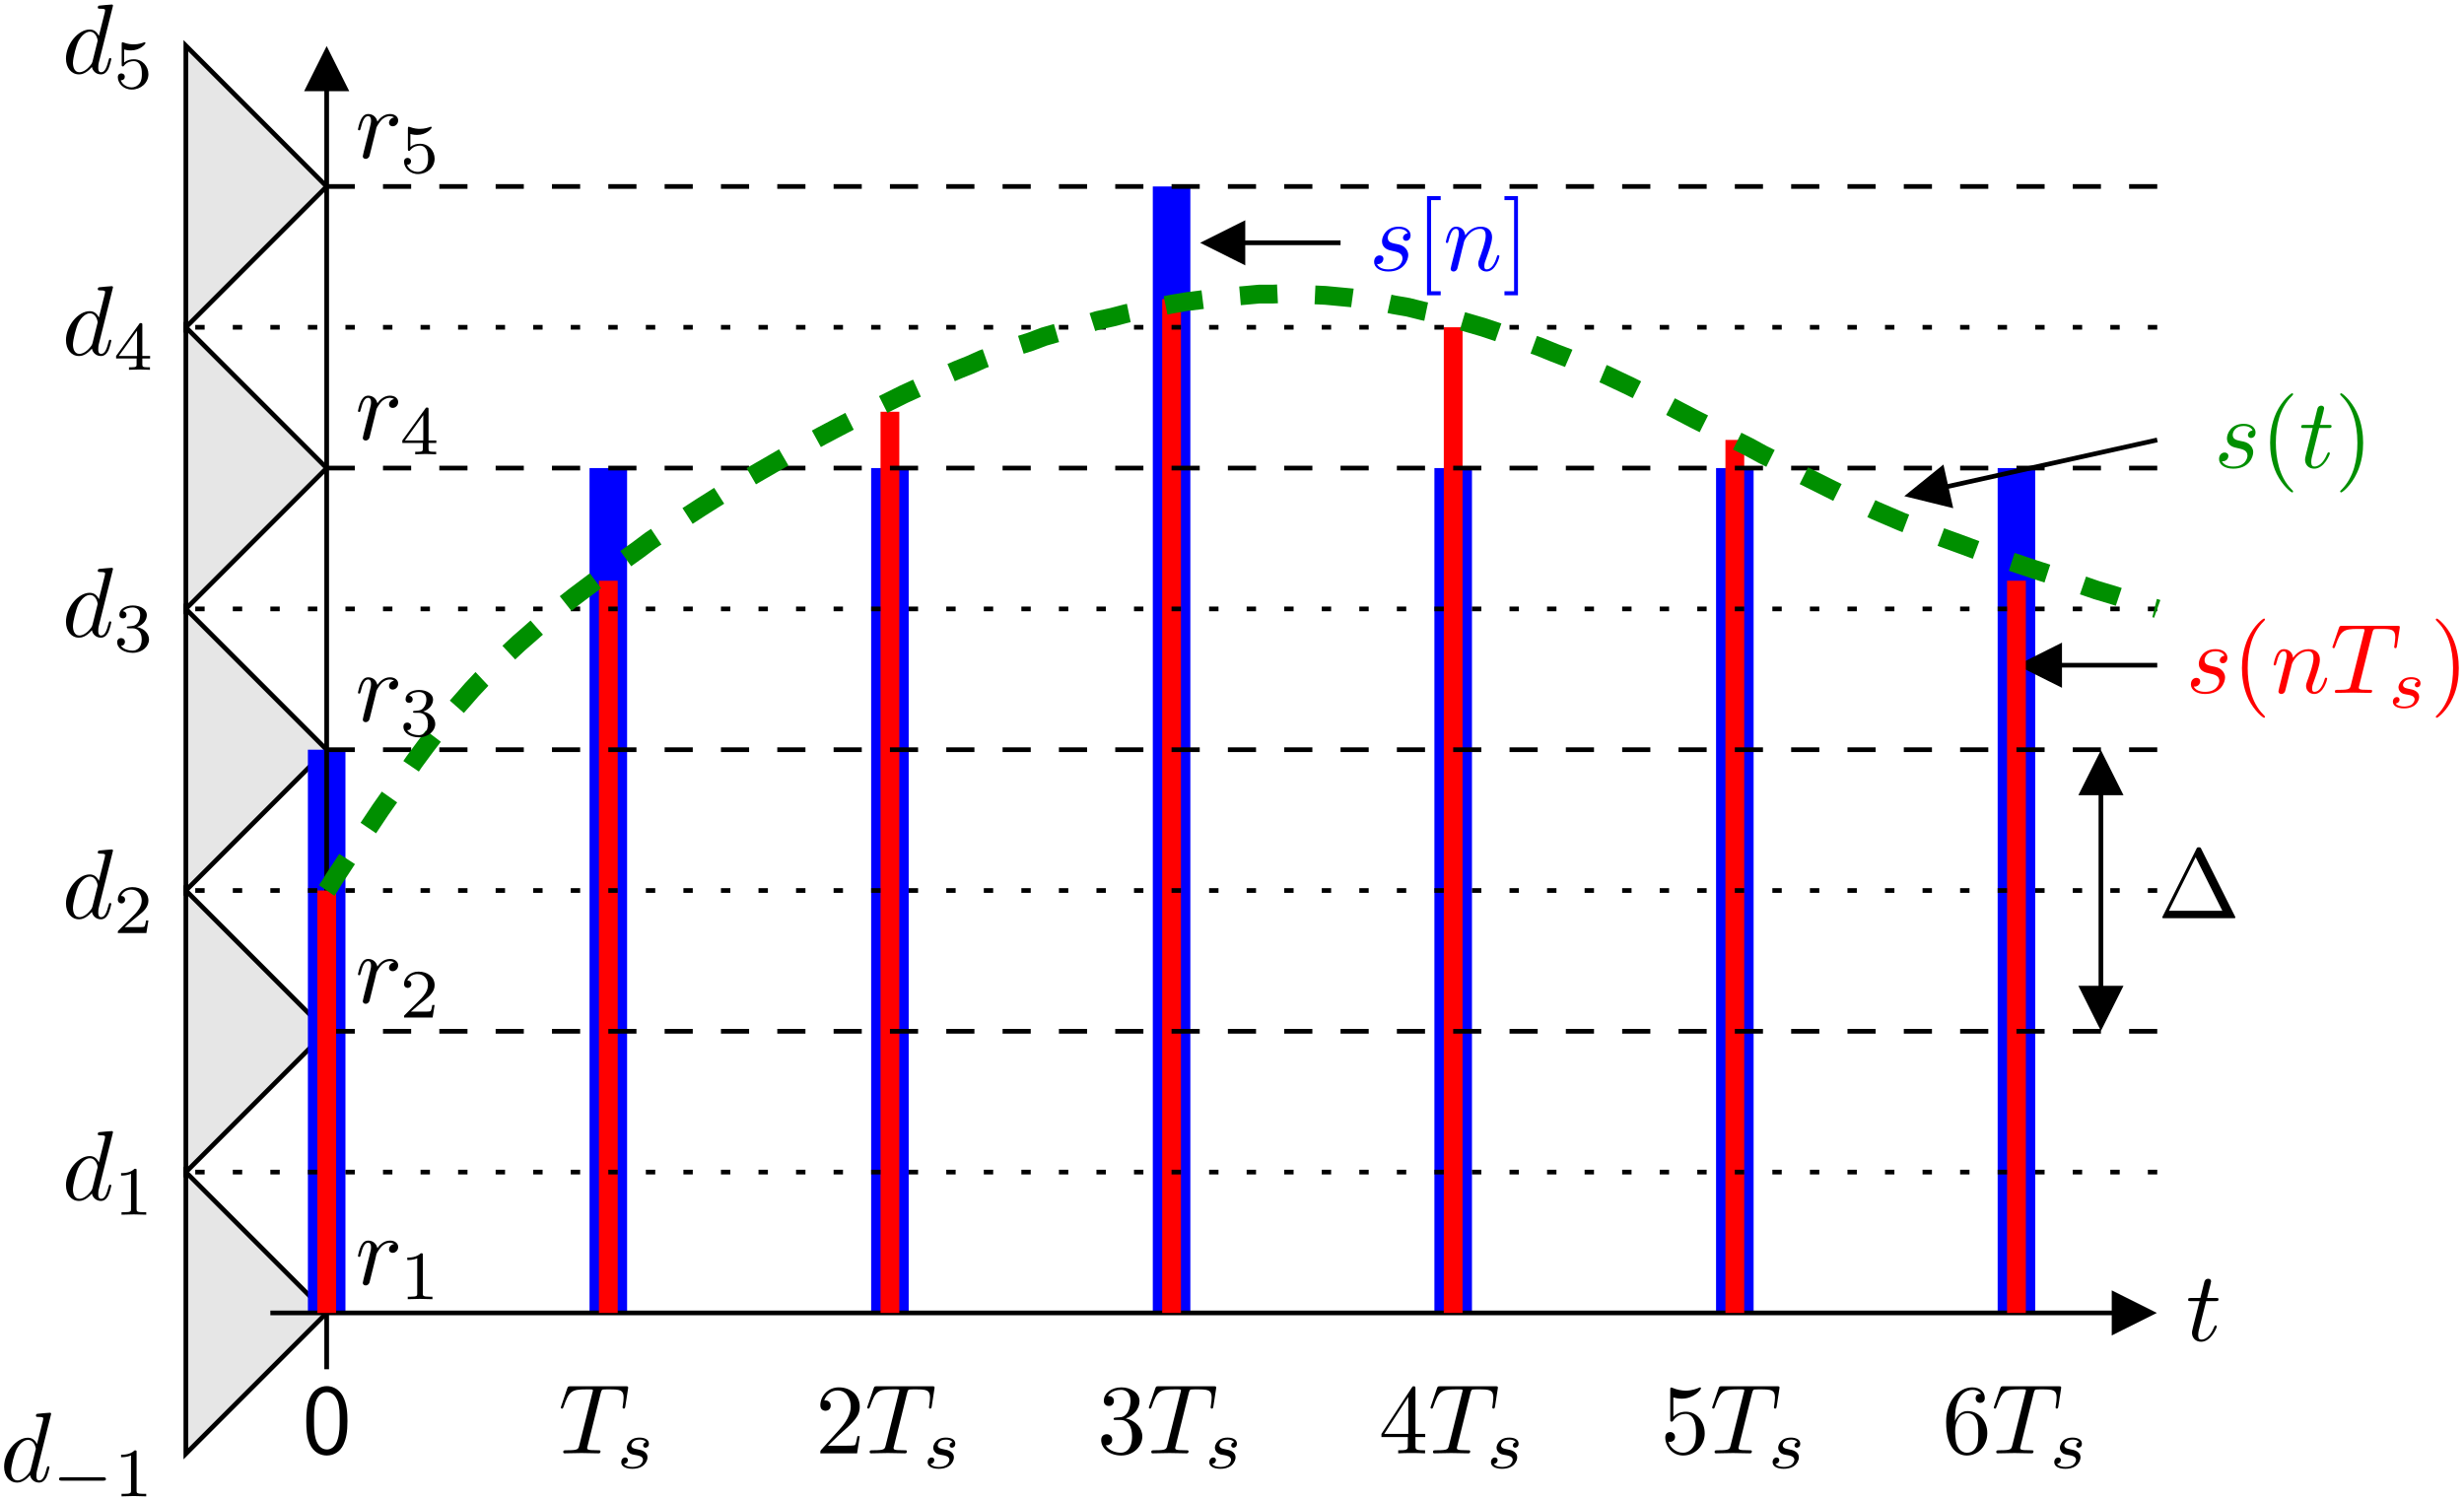 <?xml version="1.0" encoding="UTF-8"?>
<svg xmlns="http://www.w3.org/2000/svg" xmlns:xlink="http://www.w3.org/1999/xlink" width="248pt" height="151pt" viewBox="0 0 248 151" version="1.1">
<defs>
<g>
<symbol overflow="visible" id="glyph0-0">
<path style="stroke:none;" d=""/>
</symbol>
<symbol overflow="visible" id="glyph0-1">
<path style="stroke:none;" d="M 3.891 -3.734 C 3.625 -3.719 3.422 -3.5 3.422 -3.281 C 3.422 -3.141 3.516 -2.984 3.734 -2.984 C 3.953 -2.984 4.188 -3.156 4.188 -3.547 C 4.188 -4 3.766 -4.406 3 -4.406 C 1.688 -4.406 1.312 -3.391 1.312 -2.953 C 1.312 -2.172 2.047 -2.031 2.344 -1.969 C 2.859 -1.859 3.375 -1.75 3.375 -1.203 C 3.375 -0.953 3.156 -0.109 1.953 -0.109 C 1.812 -0.109 1.047 -0.109 0.812 -0.641 C 1.203 -0.594 1.453 -0.891 1.453 -1.172 C 1.453 -1.391 1.281 -1.516 1.078 -1.516 C 0.812 -1.516 0.516 -1.312 0.516 -0.859 C 0.516 -0.297 1.094 0.109 1.938 0.109 C 3.562 0.109 3.953 -1.094 3.953 -1.547 C 3.953 -1.906 3.766 -2.156 3.641 -2.266 C 3.375 -2.547 3.078 -2.609 2.641 -2.688 C 2.281 -2.766 1.891 -2.844 1.891 -3.297 C 1.891 -3.578 2.125 -4.188 3 -4.188 C 3.25 -4.188 3.75 -4.109 3.891 -3.734 Z M 3.891 -3.734 "/>
</symbol>
<symbol overflow="visible" id="glyph0-2">
<path style="stroke:none;" d="M 0.875 -0.594 C 0.844 -0.438 0.781 -0.203 0.781 -0.156 C 0.781 0.016 0.922 0.109 1.078 0.109 C 1.203 0.109 1.375 0.031 1.453 -0.172 C 1.453 -0.188 1.578 -0.656 1.641 -0.906 L 1.859 -1.797 C 1.906 -2.031 1.969 -2.25 2.031 -2.469 C 2.062 -2.641 2.141 -2.938 2.156 -2.969 C 2.297 -3.281 2.828 -4.188 3.781 -4.188 C 4.234 -4.188 4.312 -3.812 4.312 -3.484 C 4.312 -2.875 3.828 -1.594 3.672 -1.172 C 3.578 -0.938 3.562 -0.812 3.562 -0.703 C 3.562 -0.234 3.922 0.109 4.391 0.109 C 5.328 0.109 5.688 -1.344 5.688 -1.422 C 5.688 -1.531 5.609 -1.531 5.578 -1.531 C 5.469 -1.531 5.469 -1.5 5.422 -1.344 C 5.219 -0.672 4.891 -0.109 4.406 -0.109 C 4.234 -0.109 4.172 -0.203 4.172 -0.438 C 4.172 -0.688 4.25 -0.922 4.344 -1.141 C 4.531 -1.672 4.953 -2.766 4.953 -3.344 C 4.953 -4 4.531 -4.406 3.812 -4.406 C 2.906 -4.406 2.422 -3.766 2.25 -3.531 C 2.203 -4.094 1.797 -4.406 1.328 -4.406 C 0.875 -4.406 0.688 -4.016 0.594 -3.844 C 0.422 -3.5 0.297 -2.906 0.297 -2.875 C 0.297 -2.766 0.391 -2.766 0.406 -2.766 C 0.516 -2.766 0.516 -2.781 0.578 -3 C 0.75 -3.703 0.953 -4.188 1.312 -4.188 C 1.5 -4.188 1.609 -4.062 1.609 -3.734 C 1.609 -3.516 1.578 -3.406 1.453 -2.891 Z M 0.875 -0.594 "/>
</symbol>
<symbol overflow="visible" id="glyph0-3">
<path style="stroke:none;" d="M 4.25 -6.047 C 4.328 -6.328 4.359 -6.391 4.484 -6.422 C 4.578 -6.438 4.906 -6.438 5.109 -6.438 C 6.125 -6.438 6.562 -6.406 6.562 -5.625 C 6.562 -5.469 6.531 -5.078 6.484 -4.828 C 6.484 -4.781 6.453 -4.672 6.453 -4.641 C 6.453 -4.578 6.484 -4.5 6.578 -4.5 C 6.688 -4.5 6.703 -4.578 6.734 -4.734 L 7 -6.469 C 7.016 -6.516 7.016 -6.609 7.016 -6.641 C 7.016 -6.75 6.922 -6.75 6.75 -6.75 L 1.219 -6.75 C 0.984 -6.75 0.969 -6.734 0.891 -6.547 L 0.297 -4.797 C 0.297 -4.781 0.234 -4.641 0.234 -4.609 C 0.234 -4.562 0.297 -4.5 0.359 -4.5 C 0.453 -4.5 0.469 -4.562 0.531 -4.719 C 1.062 -6.266 1.328 -6.438 2.797 -6.438 L 3.188 -6.438 C 3.469 -6.438 3.469 -6.406 3.469 -6.312 C 3.469 -6.266 3.438 -6.141 3.422 -6.109 L 2.094 -0.781 C 2 -0.422 1.969 -0.312 0.906 -0.312 C 0.547 -0.312 0.484 -0.312 0.484 -0.125 C 0.484 0 0.594 0 0.656 0 C 0.922 0 1.203 -0.016 1.469 -0.016 C 1.75 -0.016 2.047 -0.031 2.328 -0.031 C 2.609 -0.031 2.875 -0.016 3.156 -0.016 C 3.438 -0.016 3.734 0 4.016 0 C 4.109 0 4.234 0 4.234 -0.203 C 4.234 -0.312 4.156 -0.312 3.891 -0.312 C 3.656 -0.312 3.516 -0.312 3.266 -0.328 C 2.969 -0.359 2.891 -0.391 2.891 -0.547 C 2.891 -0.562 2.891 -0.609 2.938 -0.75 Z M 4.25 -6.047 "/>
</symbol>
<symbol overflow="visible" id="glyph0-4">
<path style="stroke:none;" d="M 2.047 -3.984 L 2.984 -3.984 C 3.188 -3.984 3.297 -3.984 3.297 -4.188 C 3.297 -4.297 3.188 -4.297 3.016 -4.297 L 2.141 -4.297 C 2.5 -5.719 2.547 -5.906 2.547 -5.969 C 2.547 -6.141 2.422 -6.234 2.25 -6.234 C 2.219 -6.234 1.938 -6.234 1.859 -5.875 L 1.469 -4.297 L 0.531 -4.297 C 0.328 -4.297 0.234 -4.297 0.234 -4.109 C 0.234 -3.984 0.312 -3.984 0.516 -3.984 L 1.391 -3.984 C 0.672 -1.156 0.625 -0.984 0.625 -0.812 C 0.625 -0.266 1 0.109 1.547 0.109 C 2.562 0.109 3.125 -1.344 3.125 -1.422 C 3.125 -1.531 3.047 -1.531 3.016 -1.531 C 2.922 -1.531 2.906 -1.5 2.859 -1.391 C 2.438 -0.344 1.906 -0.109 1.562 -0.109 C 1.359 -0.109 1.25 -0.234 1.25 -0.562 C 1.25 -0.812 1.281 -0.875 1.312 -1.047 Z M 2.047 -3.984 "/>
</symbol>
<symbol overflow="visible" id="glyph0-5">
<path style="stroke:none;" d="M 5.141 -6.812 C 5.141 -6.812 5.141 -6.922 5.016 -6.922 C 4.859 -6.922 3.922 -6.828 3.75 -6.812 C 3.672 -6.797 3.609 -6.75 3.609 -6.625 C 3.609 -6.5 3.703 -6.5 3.844 -6.5 C 4.328 -6.5 4.344 -6.438 4.344 -6.328 L 4.312 -6.125 L 3.719 -3.766 C 3.531 -4.141 3.25 -4.406 2.797 -4.406 C 1.641 -4.406 0.406 -2.938 0.406 -1.484 C 0.406 -0.547 0.953 0.109 1.719 0.109 C 1.922 0.109 2.422 0.062 3.016 -0.641 C 3.094 -0.219 3.453 0.109 3.922 0.109 C 4.281 0.109 4.5 -0.125 4.672 -0.438 C 4.828 -0.797 4.969 -1.406 4.969 -1.422 C 4.969 -1.531 4.875 -1.531 4.844 -1.531 C 4.75 -1.531 4.734 -1.484 4.703 -1.344 C 4.531 -0.703 4.359 -0.109 3.953 -0.109 C 3.672 -0.109 3.656 -0.375 3.656 -0.562 C 3.656 -0.812 3.672 -0.875 3.703 -1.047 Z M 3.078 -1.188 C 3.016 -1 3.016 -0.984 2.875 -0.812 C 2.438 -0.266 2.031 -0.109 1.75 -0.109 C 1.25 -0.109 1.109 -0.656 1.109 -1.047 C 1.109 -1.547 1.422 -2.766 1.656 -3.234 C 1.969 -3.812 2.406 -4.188 2.812 -4.188 C 3.453 -4.188 3.594 -3.375 3.594 -3.312 C 3.594 -3.25 3.578 -3.188 3.562 -3.141 Z M 3.078 -1.188 "/>
</symbol>
<symbol overflow="visible" id="glyph0-6">
<path style="stroke:none;" d="M 0.875 -0.594 C 0.844 -0.438 0.781 -0.203 0.781 -0.156 C 0.781 0.016 0.922 0.109 1.078 0.109 C 1.203 0.109 1.375 0.031 1.453 -0.172 C 1.469 -0.203 1.797 -1.562 1.844 -1.75 C 1.922 -2.078 2.109 -2.766 2.156 -3.047 C 2.203 -3.172 2.484 -3.641 2.719 -3.859 C 2.797 -3.922 3.094 -4.188 3.516 -4.188 C 3.781 -4.188 3.922 -4.062 3.938 -4.062 C 3.641 -4.016 3.422 -3.781 3.422 -3.516 C 3.422 -3.359 3.531 -3.172 3.797 -3.172 C 4.062 -3.172 4.344 -3.406 4.344 -3.766 C 4.344 -4.109 4.031 -4.406 3.516 -4.406 C 2.875 -4.406 2.438 -3.922 2.25 -3.641 C 2.156 -4.094 1.797 -4.406 1.328 -4.406 C 0.875 -4.406 0.688 -4.016 0.594 -3.844 C 0.422 -3.5 0.297 -2.906 0.297 -2.875 C 0.297 -2.766 0.391 -2.766 0.406 -2.766 C 0.516 -2.766 0.516 -2.781 0.578 -3 C 0.75 -3.703 0.953 -4.188 1.312 -4.188 C 1.469 -4.188 1.609 -4.109 1.609 -3.734 C 1.609 -3.516 1.578 -3.406 1.453 -2.891 Z M 0.875 -0.594 "/>
</symbol>
<symbol overflow="visible" id="glyph1-0">
<path style="stroke:none;" d=""/>
</symbol>
<symbol overflow="visible" id="glyph1-1">
<path style="stroke:none;" d="M 3.297 2.391 C 3.297 2.359 3.297 2.344 3.125 2.172 C 1.891 0.922 1.562 -0.969 1.562 -2.5 C 1.562 -4.234 1.938 -5.969 3.172 -7.203 C 3.297 -7.328 3.297 -7.344 3.297 -7.375 C 3.297 -7.453 3.266 -7.484 3.203 -7.484 C 3.094 -7.484 2.203 -6.797 1.609 -5.531 C 1.109 -4.438 0.984 -3.328 0.984 -2.5 C 0.984 -1.719 1.094 -0.516 1.641 0.625 C 2.25 1.844 3.094 2.5 3.203 2.5 C 3.266 2.5 3.297 2.469 3.297 2.391 Z M 3.297 2.391 "/>
</symbol>
<symbol overflow="visible" id="glyph1-2">
<path style="stroke:none;" d="M 2.875 -2.5 C 2.875 -3.266 2.766 -4.469 2.219 -5.609 C 1.625 -6.828 0.766 -7.484 0.672 -7.484 C 0.609 -7.484 0.562 -7.438 0.562 -7.375 C 0.562 -7.344 0.562 -7.328 0.75 -7.141 C 1.734 -6.156 2.297 -4.578 2.297 -2.5 C 2.297 -0.781 1.938 0.969 0.703 2.219 C 0.562 2.344 0.562 2.359 0.562 2.391 C 0.562 2.453 0.609 2.5 0.672 2.5 C 0.766 2.5 1.672 1.812 2.25 0.547 C 2.766 -0.547 2.875 -1.656 2.875 -2.5 Z M 2.875 -2.5 "/>
</symbol>
<symbol overflow="visible" id="glyph1-3">
<path style="stroke:none;" d="M 1.266 -0.766 L 2.328 -1.797 C 3.875 -3.172 4.469 -3.703 4.469 -4.703 C 4.469 -5.844 3.578 -6.641 2.359 -6.641 C 1.234 -6.641 0.5 -5.719 0.5 -4.828 C 0.5 -4.281 1 -4.281 1.031 -4.281 C 1.203 -4.281 1.547 -4.391 1.547 -4.812 C 1.547 -5.062 1.359 -5.328 1.016 -5.328 C 0.938 -5.328 0.922 -5.328 0.891 -5.312 C 1.109 -5.969 1.656 -6.328 2.234 -6.328 C 3.141 -6.328 3.562 -5.516 3.562 -4.703 C 3.562 -3.906 3.078 -3.125 2.516 -2.5 L 0.609 -0.375 C 0.5 -0.266 0.5 -0.234 0.5 0 L 4.203 0 L 4.469 -1.734 L 4.234 -1.734 C 4.172 -1.438 4.109 -1 4 -0.844 C 3.938 -0.766 3.281 -0.766 3.062 -0.766 Z M 1.266 -0.766 "/>
</symbol>
<symbol overflow="visible" id="glyph1-4">
<path style="stroke:none;" d="M 2.891 -3.516 C 3.703 -3.781 4.281 -4.469 4.281 -5.266 C 4.281 -6.078 3.406 -6.641 2.453 -6.641 C 1.453 -6.641 0.688 -6.047 0.688 -5.281 C 0.688 -4.953 0.906 -4.766 1.203 -4.766 C 1.5 -4.766 1.703 -4.984 1.703 -5.281 C 1.703 -5.766 1.234 -5.766 1.094 -5.766 C 1.391 -6.266 2.047 -6.391 2.406 -6.391 C 2.828 -6.391 3.375 -6.172 3.375 -5.281 C 3.375 -5.156 3.344 -4.578 3.094 -4.141 C 2.797 -3.656 2.453 -3.625 2.203 -3.625 C 2.125 -3.609 1.891 -3.594 1.812 -3.594 C 1.734 -3.578 1.672 -3.562 1.672 -3.469 C 1.672 -3.359 1.734 -3.359 1.906 -3.359 L 2.344 -3.359 C 3.156 -3.359 3.531 -2.688 3.531 -1.703 C 3.531 -0.344 2.844 -0.062 2.406 -0.062 C 1.969 -0.062 1.219 -0.234 0.875 -0.812 C 1.219 -0.766 1.531 -0.984 1.531 -1.359 C 1.531 -1.719 1.266 -1.922 0.984 -1.922 C 0.734 -1.922 0.422 -1.781 0.422 -1.344 C 0.422 -0.438 1.344 0.219 2.438 0.219 C 3.656 0.219 4.562 -0.688 4.562 -1.703 C 4.562 -2.516 3.922 -3.297 2.891 -3.516 Z M 2.891 -3.516 "/>
</symbol>
<symbol overflow="visible" id="glyph1-5">
<path style="stroke:none;" d="M 2.938 -1.641 L 2.938 -0.781 C 2.938 -0.422 2.906 -0.312 2.172 -0.312 L 1.969 -0.312 L 1.969 0 C 2.375 -0.031 2.891 -0.031 3.312 -0.031 C 3.734 -0.031 4.25 -0.031 4.672 0 L 4.672 -0.312 L 4.453 -0.312 C 3.719 -0.312 3.703 -0.422 3.703 -0.781 L 3.703 -1.641 L 4.688 -1.641 L 4.688 -1.953 L 3.703 -1.953 L 3.703 -6.484 C 3.703 -6.688 3.703 -6.75 3.531 -6.75 C 3.453 -6.75 3.422 -6.75 3.344 -6.625 L 0.281 -1.953 L 0.281 -1.641 Z M 2.984 -1.953 L 0.562 -1.953 L 2.984 -5.672 Z M 2.984 -1.953 "/>
</symbol>
<symbol overflow="visible" id="glyph1-6">
<path style="stroke:none;" d="M 4.469 -2 C 4.469 -3.188 3.656 -4.188 2.578 -4.188 C 2.109 -4.188 1.672 -4.031 1.312 -3.672 L 1.312 -5.625 C 1.516 -5.562 1.844 -5.5 2.156 -5.5 C 3.391 -5.5 4.094 -6.406 4.094 -6.531 C 4.094 -6.594 4.062 -6.641 3.984 -6.641 C 3.984 -6.641 3.953 -6.641 3.906 -6.609 C 3.703 -6.516 3.219 -6.312 2.547 -6.312 C 2.156 -6.312 1.688 -6.391 1.219 -6.594 C 1.141 -6.625 1.125 -6.625 1.109 -6.625 C 1 -6.625 1 -6.547 1 -6.391 L 1 -3.438 C 1 -3.266 1 -3.188 1.141 -3.188 C 1.219 -3.188 1.234 -3.203 1.281 -3.266 C 1.391 -3.422 1.75 -3.969 2.562 -3.969 C 3.078 -3.969 3.328 -3.516 3.406 -3.328 C 3.562 -2.953 3.594 -2.578 3.594 -2.078 C 3.594 -1.719 3.594 -1.125 3.344 -0.703 C 3.109 -0.312 2.734 -0.062 2.281 -0.062 C 1.562 -0.062 0.984 -0.594 0.812 -1.172 C 0.844 -1.172 0.875 -1.156 0.984 -1.156 C 1.312 -1.156 1.484 -1.406 1.484 -1.641 C 1.484 -1.891 1.312 -2.141 0.984 -2.141 C 0.844 -2.141 0.5 -2.062 0.5 -1.609 C 0.5 -0.75 1.188 0.219 2.297 0.219 C 3.453 0.219 4.469 -0.734 4.469 -2 Z M 4.469 -2 "/>
</symbol>
<symbol overflow="visible" id="glyph1-7">
<path style="stroke:none;" d="M 1.312 -3.266 L 1.312 -3.516 C 1.312 -6.031 2.547 -6.391 3.062 -6.391 C 3.297 -6.391 3.719 -6.328 3.938 -5.984 C 3.781 -5.984 3.391 -5.984 3.391 -5.547 C 3.391 -5.234 3.625 -5.078 3.844 -5.078 C 4 -5.078 4.312 -5.172 4.312 -5.562 C 4.312 -6.156 3.875 -6.641 3.047 -6.641 C 1.766 -6.641 0.422 -5.359 0.422 -3.156 C 0.422 -0.484 1.578 0.219 2.5 0.219 C 3.609 0.219 4.562 -0.719 4.562 -2.031 C 4.562 -3.297 3.672 -4.25 2.562 -4.25 C 1.891 -4.25 1.516 -3.75 1.312 -3.266 Z M 2.5 -0.062 C 1.875 -0.062 1.578 -0.656 1.516 -0.812 C 1.328 -1.281 1.328 -2.078 1.328 -2.25 C 1.328 -3.031 1.656 -4.031 2.547 -4.031 C 2.719 -4.031 3.172 -4.031 3.484 -3.406 C 3.656 -3.047 3.656 -2.531 3.656 -2.047 C 3.656 -1.562 3.656 -1.062 3.484 -0.703 C 3.188 -0.109 2.734 -0.062 2.5 -0.062 Z M 2.5 -0.062 "/>
</symbol>
<symbol overflow="visible" id="glyph1-8">
<path style="stroke:none;" d="M 2.547 2.5 L 2.547 2.094 L 1.578 2.094 L 1.578 -7.078 L 2.547 -7.078 L 2.547 -7.484 L 1.172 -7.484 L 1.172 2.5 Z M 2.547 2.5 "/>
</symbol>
<symbol overflow="visible" id="glyph1-9">
<path style="stroke:none;" d="M 1.578 -7.484 L 0.219 -7.484 L 0.219 -7.078 L 1.188 -7.078 L 1.188 2.094 L 0.219 2.094 L 0.219 2.5 L 1.578 2.5 Z M 1.578 -7.484 "/>
</symbol>
<symbol overflow="visible" id="glyph1-10">
<path style="stroke:none;" d="M 4.406 -6.953 C 4.344 -7.094 4.312 -7.141 4.141 -7.141 C 3.984 -7.141 3.953 -7.094 3.891 -6.953 L 0.516 -0.203 C 0.469 -0.109 0.469 -0.094 0.469 -0.078 C 0.469 0 0.531 0 0.688 0 L 7.609 0 C 7.766 0 7.828 0 7.828 -0.078 C 7.828 -0.094 7.828 -0.109 7.781 -0.203 Z M 3.828 -6.141 L 6.516 -0.75 L 1.141 -0.75 Z M 3.828 -6.141 "/>
</symbol>
<symbol overflow="visible" id="glyph2-0">
<path style="stroke:none;" d=""/>
</symbol>
<symbol overflow="visible" id="glyph2-1">
<path style="stroke:none;" d="M 3 -2.625 C 2.828 -2.578 2.703 -2.438 2.703 -2.297 C 2.703 -2.125 2.844 -2.062 2.938 -2.062 C 3.016 -2.062 3.281 -2.109 3.281 -2.469 C 3.281 -2.922 2.781 -3.078 2.344 -3.078 C 1.266 -3.078 1.062 -2.266 1.062 -2.062 C 1.062 -1.797 1.219 -1.625 1.312 -1.547 C 1.484 -1.406 1.609 -1.375 2.094 -1.297 C 2.25 -1.266 2.688 -1.188 2.688 -0.844 C 2.688 -0.719 2.609 -0.453 2.328 -0.281 C 2.047 -0.125 1.703 -0.125 1.625 -0.125 C 1.344 -0.125 0.953 -0.188 0.781 -0.422 C 1.016 -0.453 1.172 -0.625 1.172 -0.812 C 1.172 -0.984 1.047 -1.078 0.906 -1.078 C 0.703 -1.078 0.5 -0.906 0.5 -0.609 C 0.5 -0.188 0.938 0.062 1.609 0.062 C 2.906 0.062 3.141 -0.812 3.141 -1.078 C 3.141 -1.719 2.438 -1.844 2.172 -1.891 C 2.109 -1.906 1.938 -1.938 1.891 -1.953 C 1.641 -2 1.516 -2.141 1.516 -2.297 C 1.516 -2.453 1.641 -2.641 1.797 -2.75 C 1.984 -2.859 2.219 -2.875 2.344 -2.875 C 2.484 -2.875 2.844 -2.859 3 -2.625 Z M 3 -2.625 "/>
</symbol>
<symbol overflow="visible" id="glyph3-0">
<path style="stroke:none;" d=""/>
</symbol>
<symbol overflow="visible" id="glyph3-1">
<path style="stroke:none;" d="M 4.562 -3.25 C 4.562 -4.031 4.516 -4.969 4.094 -5.766 C 3.688 -6.516 3 -6.766 2.5 -6.766 C 1.906 -6.766 1.203 -6.484 0.797 -5.609 C 0.469 -4.875 0.422 -4.047 0.422 -3.25 C 0.422 -2.469 0.453 -1.734 0.75 -1 C 1.156 -0.047 1.906 0.219 2.484 0.219 C 3.203 0.219 3.844 -0.188 4.156 -0.875 C 4.453 -1.531 4.562 -2.188 4.562 -3.25 Z M 2.5 -0.391 C 1.969 -0.391 1.562 -0.766 1.359 -1.484 C 1.203 -2.047 1.203 -2.594 1.203 -3.375 C 1.203 -4 1.203 -4.594 1.359 -5.141 C 1.422 -5.328 1.672 -6.156 2.484 -6.156 C 3.266 -6.156 3.516 -5.391 3.594 -5.219 C 3.781 -4.656 3.781 -3.984 3.781 -3.375 C 3.781 -2.719 3.781 -2.078 3.594 -1.453 C 3.344 -0.547 2.812 -0.391 2.5 -0.391 Z M 2.5 -0.391 "/>
</symbol>
<symbol overflow="visible" id="glyph4-0">
<path style="stroke:none;" d=""/>
</symbol>
<symbol overflow="visible" id="glyph4-1">
<path style="stroke:none;" d="M 3.516 -1.266 L 3.281 -1.266 C 3.266 -1.109 3.188 -0.703 3.094 -0.641 C 3.047 -0.594 2.516 -0.594 2.406 -0.594 L 1.125 -0.594 C 1.859 -1.234 2.109 -1.438 2.516 -1.766 C 3.031 -2.172 3.516 -2.609 3.516 -3.266 C 3.516 -4.109 2.781 -4.625 1.891 -4.625 C 1.031 -4.625 0.438 -4.016 0.438 -3.375 C 0.438 -3.031 0.734 -2.984 0.812 -2.984 C 0.969 -2.984 1.172 -3.109 1.172 -3.359 C 1.172 -3.484 1.125 -3.734 0.766 -3.734 C 0.984 -4.219 1.453 -4.375 1.781 -4.375 C 2.484 -4.375 2.844 -3.828 2.844 -3.266 C 2.844 -2.656 2.406 -2.188 2.188 -1.938 L 0.516 -0.266 C 0.438 -0.203 0.438 -0.188 0.438 0 L 3.312 0 Z M 3.516 -1.266 "/>
</symbol>
<symbol overflow="visible" id="glyph4-2">
<path style="stroke:none;" d="M 1.906 -2.328 C 2.453 -2.328 2.844 -1.953 2.844 -1.203 C 2.844 -0.344 2.328 -0.078 1.938 -0.078 C 1.656 -0.078 1.031 -0.156 0.75 -0.578 C 1.078 -0.578 1.156 -0.812 1.156 -0.969 C 1.156 -1.188 0.984 -1.344 0.766 -1.344 C 0.578 -1.344 0.375 -1.219 0.375 -0.938 C 0.375 -0.281 1.094 0.141 1.938 0.141 C 2.906 0.141 3.578 -0.516 3.578 -1.203 C 3.578 -1.75 3.141 -2.297 2.375 -2.453 C 3.094 -2.719 3.359 -3.234 3.359 -3.672 C 3.359 -4.219 2.734 -4.625 1.953 -4.625 C 1.188 -4.625 0.594 -4.25 0.594 -3.688 C 0.594 -3.453 0.75 -3.328 0.953 -3.328 C 1.172 -3.328 1.312 -3.484 1.312 -3.672 C 1.312 -3.875 1.172 -4.031 0.953 -4.047 C 1.203 -4.344 1.672 -4.422 1.938 -4.422 C 2.25 -4.422 2.688 -4.266 2.688 -3.672 C 2.688 -3.375 2.594 -3.047 2.406 -2.844 C 2.188 -2.578 1.984 -2.562 1.641 -2.531 C 1.469 -2.516 1.453 -2.516 1.422 -2.516 C 1.406 -2.516 1.344 -2.5 1.344 -2.422 C 1.344 -2.328 1.406 -2.328 1.531 -2.328 Z M 1.906 -2.328 "/>
</symbol>
<symbol overflow="visible" id="glyph4-3">
<path style="stroke:none;" d="M 3.688 -1.141 L 3.688 -1.391 L 2.906 -1.391 L 2.906 -4.5 C 2.906 -4.641 2.906 -4.703 2.766 -4.703 C 2.672 -4.703 2.641 -4.703 2.578 -4.594 L 0.266 -1.391 L 0.266 -1.141 L 2.328 -1.141 L 2.328 -0.578 C 2.328 -0.328 2.328 -0.25 1.75 -0.25 L 1.562 -0.25 L 1.562 0 C 1.922 -0.016 2.359 -0.031 2.609 -0.031 C 2.875 -0.031 3.312 -0.016 3.672 0 L 3.672 -0.25 L 3.484 -0.25 C 2.906 -0.25 2.906 -0.328 2.906 -0.578 L 2.906 -1.141 Z M 2.375 -3.938 L 2.375 -1.391 L 0.531 -1.391 Z M 2.375 -3.938 "/>
</symbol>
<symbol overflow="visible" id="glyph4-4">
<path style="stroke:none;" d="M 2.328 -4.438 C 2.328 -4.625 2.328 -4.625 2.125 -4.625 C 1.672 -4.188 1.047 -4.188 0.766 -4.188 L 0.766 -3.938 C 0.922 -3.938 1.391 -3.938 1.766 -4.125 L 1.766 -0.578 C 1.766 -0.344 1.766 -0.25 1.078 -0.25 L 0.812 -0.25 L 0.812 0 C 0.938 0 1.797 -0.031 2.047 -0.031 C 2.266 -0.031 3.141 0 3.297 0 L 3.297 -0.25 L 3.031 -0.25 C 2.328 -0.25 2.328 -0.344 2.328 -0.578 Z M 2.328 -4.438 "/>
</symbol>
<symbol overflow="visible" id="glyph4-5">
<path style="stroke:none;" d="M 1.078 -3.891 C 1.438 -3.797 1.641 -3.797 1.75 -3.797 C 2.672 -3.797 3.219 -4.422 3.219 -4.531 C 3.219 -4.609 3.172 -4.625 3.141 -4.625 C 3.125 -4.625 3.109 -4.625 3.078 -4.609 C 2.906 -4.547 2.547 -4.406 2.031 -4.406 C 1.828 -4.406 1.469 -4.422 1.016 -4.594 C 0.938 -4.625 0.922 -4.625 0.922 -4.625 C 0.828 -4.625 0.828 -4.547 0.828 -4.438 L 0.828 -2.391 C 0.828 -2.266 0.828 -2.188 0.938 -2.188 C 1 -2.188 1.016 -2.188 1.078 -2.281 C 1.375 -2.656 1.812 -2.719 2.047 -2.719 C 2.469 -2.719 2.656 -2.391 2.688 -2.328 C 2.812 -2.094 2.859 -1.828 2.859 -1.422 C 2.859 -1.219 2.859 -0.812 2.641 -0.5 C 2.469 -0.25 2.172 -0.078 1.828 -0.078 C 1.375 -0.078 0.906 -0.328 0.734 -0.797 C 1 -0.781 1.141 -0.953 1.141 -1.141 C 1.141 -1.438 0.875 -1.484 0.781 -1.484 C 0.781 -1.484 0.438 -1.484 0.438 -1.109 C 0.438 -0.484 1.016 0.141 1.844 0.141 C 2.734 0.141 3.516 -0.516 3.516 -1.406 C 3.516 -2.188 2.922 -2.906 2.062 -2.906 C 1.75 -2.906 1.391 -2.844 1.078 -2.578 Z M 1.078 -3.891 "/>
</symbol>
<symbol overflow="visible" id="glyph5-0">
<path style="stroke:none;" d=""/>
</symbol>
<symbol overflow="visible" id="glyph5-1">
<path style="stroke:none;" d="M 5.188 -1.578 C 5.297 -1.578 5.469 -1.578 5.469 -1.734 C 5.469 -1.922 5.297 -1.922 5.188 -1.922 L 1.031 -1.922 C 0.922 -1.922 0.75 -1.922 0.75 -1.75 C 0.75 -1.578 0.906 -1.578 1.031 -1.578 Z M 5.188 -1.578 "/>
</symbol>
</g>
<clipPath id="clip1">
  <path d="M 14.945 111 L 40 111 L 40 151 L 14.945 151 Z M 14.945 111 "/>
</clipPath>
<clipPath id="clip2">
  <path d="M 14.945 82 L 40 82 L 40 125 L 14.945 125 Z M 14.945 82 "/>
</clipPath>
<clipPath id="clip3">
  <path d="M 14.945 54 L 40 54 L 40 97 L 14.945 97 Z M 14.945 54 "/>
</clipPath>
<clipPath id="clip4">
  <path d="M 14.945 26 L 40 26 L 40 68 L 14.945 68 Z M 14.945 26 "/>
</clipPath>
<clipPath id="clip5">
  <path d="M 14.945 0 L 40 0 L 40 40 L 14.945 40 Z M 14.945 0 "/>
</clipPath>
<clipPath id="clip6">
  <path d="M 202 66 L 218 66 L 218 68 L 202 68 Z M 202 66 "/>
</clipPath>
<clipPath id="clip7">
  <path d="M 14.945 153.152 L 223.945 153.152 L 223.945 -1.848 L 14.945 -1.848 Z M 202.512 67.398 L 202.512 66.516 L 207.301 65.066 L 207.301 68.848 Z M 202.512 67.398 "/>
</clipPath>
<clipPath id="clip8">
  <path d="M 26 131 L 218 131 L 218 133 L 26 133 Z M 26 131 "/>
</clipPath>
<clipPath id="clip9">
  <path d="M 14.945 153.152 L 223.945 153.152 L 223.945 -1.848 L 14.945 -1.848 Z M 217.566 131.711 L 217.566 132.594 L 212.781 134.039 L 212.781 130.262 Z M 217.566 131.711 "/>
</clipPath>
<clipPath id="clip10">
  <path d="M 206 123 L 223.945 123 L 223.945 141 L 206 141 Z M 206 123 "/>
</clipPath>
<clipPath id="clip11">
  <path d="M 32 4 L 34 4 L 34 139 L 32 139 Z M 32 4 "/>
</clipPath>
<clipPath id="clip12">
  <path d="M 14.945 153.152 L 223.945 153.152 L 223.945 -1.848 L 14.945 -1.848 Z M 32.441 4.156 L 33.32 4.156 L 34.77 8.941 L 30.992 8.941 Z M 32.441 4.156 "/>
</clipPath>
<clipPath id="clip13">
  <path d="M 211 75 L 212 75 L 212 105 L 211 105 Z M 211 75 "/>
</clipPath>
<clipPath id="clip14">
  <path d="M 14.945 153.152 L 223.945 153.152 L 223.945 -1.848 L 14.945 -1.848 Z M 211.898 104.246 L 211.016 104.246 L 209.566 99.461 L 213.348 99.461 Z M 211.016 75.02 L 211.898 75.02 L 213.348 79.805 L 209.566 79.805 Z M 211.016 75.02 "/>
</clipPath>
<clipPath id="clip15">
  <path d="M 191 44 L 218 44 L 218 51 L 191 51 Z M 191 44 "/>
</clipPath>
<clipPath id="clip16">
  <path d="M 14.945 153.152 L 223.945 153.152 L 223.945 -1.848 L 14.945 -1.848 Z M 191.301 50.453 L 191.113 49.633 L 195.457 47.18 L 196.277 50.832 Z M 191.301 50.453 "/>
</clipPath>
<clipPath id="clip17">
  <path d="M 120 24 L 136 24 L 136 25 L 120 25 Z M 120 24 "/>
</clipPath>
<clipPath id="clip18">
  <path d="M 14.945 153.152 L 223.945 153.152 L 223.945 -1.848 L 14.945 -1.848 Z M 120.312 24.879 L 120.312 23.996 L 125.098 22.551 L 125.098 26.328 Z M 120.312 24.879 "/>
</clipPath>
</defs>
<g id="surface1">
<path style=" stroke:none;fill-rule:evenodd;fill:rgb(90.039%,90.039%,90.039%);fill-opacity:1;" d="M 18.707 117.977 L 32.879 132.152 L 18.707 146.324 "/>
<g clip-path="url(#clip1)" clip-rule="nonzero">
<path style="fill:none;stroke-width:4.724;stroke-linecap:butt;stroke-linejoin:miter;stroke:rgb(0%,0%,0%);stroke-opacity:1;stroke-miterlimit:10;" d="M 37.63 351.744 L 179.349 209.987 L 37.63 68.268 Z M 37.63 351.744 " transform="matrix(0.1,0,0,-0.1,14.944,153.151)"/>
</g>
<path style=" stroke:none;fill-rule:evenodd;fill:rgb(90.039%,90.039%,90.039%);fill-opacity:1;" d="M 18.707 89.633 L 32.879 103.805 L 18.707 117.977 "/>
<g clip-path="url(#clip2)" clip-rule="nonzero">
<path style="fill:none;stroke-width:4.724;stroke-linecap:butt;stroke-linejoin:miter;stroke:rgb(0%,0%,0%);stroke-opacity:1;stroke-miterlimit:10;" d="M 37.63 635.182 L 179.349 493.463 L 37.63 351.744 Z M 37.63 635.182 " transform="matrix(0.1,0,0,-0.1,14.944,153.151)"/>
</g>
<path style=" stroke:none;fill-rule:evenodd;fill:rgb(90.039%,90.039%,90.039%);fill-opacity:1;" d="M 18.707 61.289 L 32.879 75.461 L 18.707 89.633 "/>
<g clip-path="url(#clip3)" clip-rule="nonzero">
<path style="fill:none;stroke-width:4.724;stroke-linecap:butt;stroke-linejoin:miter;stroke:rgb(0%,0%,0%);stroke-opacity:1;stroke-miterlimit:10;" d="M 37.63 918.619 L 179.349 776.901 L 37.63 635.182 Z M 37.63 918.619 " transform="matrix(0.1,0,0,-0.1,14.944,153.151)"/>
</g>
<path style=" stroke:none;fill-rule:evenodd;fill:rgb(90.039%,90.039%,90.039%);fill-opacity:1;" d="M 18.707 32.941 L 32.879 47.113 L 18.707 61.289 "/>
<g clip-path="url(#clip4)" clip-rule="nonzero">
<path style="fill:none;stroke-width:4.724;stroke-linecap:butt;stroke-linejoin:miter;stroke:rgb(0%,0%,0%);stroke-opacity:1;stroke-miterlimit:10;" d="M 37.63 1202.096 L 179.349 1060.377 L 37.63 918.619 Z M 37.63 1202.096 " transform="matrix(0.1,0,0,-0.1,14.944,153.151)"/>
</g>
<path style=" stroke:none;fill-rule:evenodd;fill:rgb(90.039%,90.039%,90.039%);fill-opacity:1;" d="M 18.707 4.598 L 32.879 18.77 L 18.707 32.941 "/>
<g clip-path="url(#clip5)" clip-rule="nonzero">
<path style="fill:none;stroke-width:4.724;stroke-linecap:butt;stroke-linejoin:miter;stroke:rgb(0%,0%,0%);stroke-opacity:1;stroke-miterlimit:10;" d="M 37.63 1485.533 L 179.349 1343.815 L 37.63 1202.096 Z M 37.63 1485.533 " transform="matrix(0.1,0,0,-0.1,14.944,153.151)"/>
</g>
<path style="fill:none;stroke-width:37.794;stroke-linecap:butt;stroke-linejoin:miter;stroke:rgb(0%,0%,100%);stroke-opacity:1;stroke-miterlimit:10;" d="M 179.349 209.987 L 179.349 776.901 " transform="matrix(0.1,0,0,-0.1,14.944,153.151)"/>
<path style="fill:none;stroke-width:37.794;stroke-linecap:butt;stroke-linejoin:miter;stroke:rgb(0%,0%,100%);stroke-opacity:1;stroke-miterlimit:10;" d="M 462.826 209.987 L 462.826 1060.377 " transform="matrix(0.1,0,0,-0.1,14.944,153.151)"/>
<path style="fill:none;stroke-width:37.794;stroke-linecap:butt;stroke-linejoin:miter;stroke:rgb(0%,0%,100%);stroke-opacity:1;stroke-miterlimit:10;" d="M 746.263 209.987 L 746.263 1060.377 " transform="matrix(0.1,0,0,-0.1,14.944,153.151)"/>
<path style="fill:none;stroke-width:37.794;stroke-linecap:butt;stroke-linejoin:miter;stroke:rgb(0%,0%,100%);stroke-opacity:1;stroke-miterlimit:10;" d="M 1029.74 209.987 L 1029.74 1343.815 " transform="matrix(0.1,0,0,-0.1,14.944,153.151)"/>
<path style="fill:none;stroke-width:37.794;stroke-linecap:butt;stroke-linejoin:miter;stroke:rgb(0%,0%,100%);stroke-opacity:1;stroke-miterlimit:10;" d="M 1313.177 209.987 L 1313.177 1060.377 " transform="matrix(0.1,0,0,-0.1,14.944,153.151)"/>
<path style="fill:none;stroke-width:37.794;stroke-linecap:butt;stroke-linejoin:miter;stroke:rgb(0%,0%,100%);stroke-opacity:1;stroke-miterlimit:10;" d="M 1596.654 209.987 L 1596.654 1060.377 " transform="matrix(0.1,0,0,-0.1,14.944,153.151)"/>
<path style="fill:none;stroke-width:37.794;stroke-linecap:butt;stroke-linejoin:miter;stroke:rgb(0%,0%,100%);stroke-opacity:1;stroke-miterlimit:10;" d="M 1880.091 209.987 L 1880.091 1060.377 " transform="matrix(0.1,0,0,-0.1,14.944,153.151)"/>
<g clip-path="url(#clip6)" clip-rule="nonzero">
<g clip-path="url(#clip7)" clip-rule="evenodd">
<path style="fill:none;stroke-width:4.724;stroke-linecap:butt;stroke-linejoin:bevel;stroke:rgb(0%,0%,0%);stroke-opacity:1;stroke-miterlimit:10;" d="M 2021.81 861.94 L 1880.091 861.94 " transform="matrix(0.1,0,0,-0.1,14.944,153.151)"/>
</g>
</g>
<path style="fill-rule:evenodd;fill:rgb(0%,0%,0%);fill-opacity:1;stroke-width:4.724;stroke-linecap:butt;stroke-linejoin:miter;stroke:rgb(0%,0%,0%);stroke-opacity:1;stroke-miterlimit:10;" d="M 1923.568 880.846 L 1885.755 861.94 L 1923.568 843.033 Z M 1923.568 880.846 " transform="matrix(0.1,0,0,-0.1,14.944,153.151)"/>
<g clip-path="url(#clip8)" clip-rule="nonzero">
<g clip-path="url(#clip9)" clip-rule="evenodd">
<path style="fill:none;stroke-width:4.724;stroke-linecap:butt;stroke-linejoin:miter;stroke:rgb(0%,0%,0%);stroke-opacity:1;stroke-miterlimit:10;" d="M 122.669 209.987 L 2021.81 209.987 " transform="matrix(0.1,0,0,-0.1,14.944,153.151)"/>
</g>
</g>
<path style=" stroke:none;fill-rule:evenodd;fill:rgb(0%,0%,0%);fill-opacity:1;" d="M 212.781 134.039 L 216.559 132.152 L 212.781 130.262 Z M 212.781 134.039 "/>
<g clip-path="url(#clip10)" clip-rule="nonzero">
<path style="fill:none;stroke-width:4.724;stroke-linecap:butt;stroke-linejoin:miter;stroke:rgb(0%,0%,0%);stroke-opacity:1;stroke-miterlimit:10;" d="M 1978.372 191.119 L 2016.146 209.987 L 1978.372 228.893 Z M 1978.372 191.119 " transform="matrix(0.1,0,0,-0.1,14.944,153.151)"/>
</g>
<path style="fill:none;stroke-width:18.897;stroke-linecap:butt;stroke-linejoin:miter;stroke:rgb(100%,0%,0%);stroke-opacity:1;stroke-miterlimit:10;" d="M 462.826 209.987 L 462.826 946.979 " transform="matrix(0.1,0,0,-0.1,14.944,153.151)"/>
<path style="fill:none;stroke-width:18.897;stroke-linecap:butt;stroke-linejoin:miter;stroke:rgb(100%,0%,0%);stroke-opacity:1;stroke-miterlimit:10;" d="M 746.263 209.987 L 746.263 1117.057 " transform="matrix(0.1,0,0,-0.1,14.944,153.151)"/>
<path style="fill:none;stroke-width:18.897;stroke-linecap:butt;stroke-linejoin:miter;stroke:rgb(100%,0%,0%);stroke-opacity:1;stroke-miterlimit:10;" d="M 1029.74 209.987 L 1029.74 1230.455 " transform="matrix(0.1,0,0,-0.1,14.944,153.151)"/>
<path style="fill:none;stroke-width:18.897;stroke-linecap:butt;stroke-linejoin:miter;stroke:rgb(100%,0%,0%);stroke-opacity:1;stroke-miterlimit:10;" d="M 1313.177 209.987 L 1313.177 1202.096 " transform="matrix(0.1,0,0,-0.1,14.944,153.151)"/>
<path style="fill:none;stroke-width:18.897;stroke-linecap:butt;stroke-linejoin:miter;stroke:rgb(100%,0%,0%);stroke-opacity:1;stroke-miterlimit:10;" d="M 1596.654 209.987 L 1596.654 1088.697 " transform="matrix(0.1,0,0,-0.1,14.944,153.151)"/>
<path style="fill:none;stroke-width:18.897;stroke-linecap:butt;stroke-linejoin:miter;stroke:rgb(100%,0%,0%);stroke-opacity:1;stroke-miterlimit:10;" d="M 1880.091 209.987 L 1880.091 946.979 " transform="matrix(0.1,0,0,-0.1,14.944,153.151)"/>
<g clip-path="url(#clip11)" clip-rule="nonzero">
<g clip-path="url(#clip12)" clip-rule="evenodd">
<path style="fill:none;stroke-width:4.724;stroke-linecap:butt;stroke-linejoin:miter;stroke:rgb(0%,0%,0%);stroke-opacity:1;stroke-miterlimit:10;" d="M 179.349 153.307 L 179.349 1485.533 " transform="matrix(0.1,0,0,-0.1,14.944,153.151)"/>
</g>
</g>
<path style="fill-rule:evenodd;fill:rgb(0%,0%,0%);fill-opacity:1;stroke-width:4.724;stroke-linecap:butt;stroke-linejoin:miter;stroke:rgb(0%,0%,0%);stroke-opacity:1;stroke-miterlimit:10;" d="M 198.255 1442.096 L 179.349 1479.869 L 160.482 1442.096 Z M 198.255 1442.096 " transform="matrix(0.1,0,0,-0.1,14.944,153.151)"/>
<path style="fill:none;stroke-width:4.724;stroke-linecap:butt;stroke-linejoin:miter;stroke:rgb(0%,0%,0%);stroke-opacity:1;stroke-dasharray:28.346;stroke-miterlimit:10;" d="M 179.349 493.463 L 2021.81 493.463 " transform="matrix(0.1,0,0,-0.1,14.944,153.151)"/>
<path style="fill:none;stroke-width:4.724;stroke-linecap:butt;stroke-linejoin:miter;stroke:rgb(0%,0%,0%);stroke-opacity:1;stroke-dasharray:28.346;stroke-miterlimit:10;" d="M 179.349 776.901 L 2021.81 776.901 " transform="matrix(0.1,0,0,-0.1,14.944,153.151)"/>
<path style="fill:none;stroke-width:4.724;stroke-linecap:butt;stroke-linejoin:miter;stroke:rgb(0%,0%,0%);stroke-opacity:1;stroke-dasharray:28.346;stroke-miterlimit:10;" d="M 179.349 1060.377 L 2021.81 1060.377 " transform="matrix(0.1,0,0,-0.1,14.944,153.151)"/>
<path style="fill:none;stroke-width:18.897;stroke-linecap:butt;stroke-linejoin:miter;stroke:rgb(100%,0%,0%);stroke-opacity:1;stroke-miterlimit:10;" d="M 179.349 209.987 L 179.349 635.182 " transform="matrix(0.1,0,0,-0.1,14.944,153.151)"/>
<g clip-path="url(#clip13)" clip-rule="nonzero">
<g clip-path="url(#clip14)" clip-rule="evenodd">
<path style="fill:none;stroke-width:4.724;stroke-linecap:butt;stroke-linejoin:miter;stroke:rgb(0%,0%,0%);stroke-opacity:1;stroke-miterlimit:10;" d="M 1965.13 776.901 L 1965.13 493.463 " transform="matrix(0.1,0,0,-0.1,14.944,153.151)"/>
</g>
</g>
<path style="fill-rule:evenodd;fill:rgb(0%,0%,0%);fill-opacity:1;stroke-width:4.724;stroke-linecap:butt;stroke-linejoin:miter;stroke:rgb(0%,0%,0%);stroke-opacity:1;stroke-miterlimit:10;" d="M 1984.037 733.463 L 1965.13 771.237 L 1946.224 733.463 Z M 1984.037 733.463 " transform="matrix(0.1,0,0,-0.1,14.944,153.151)"/>
<path style="fill-rule:evenodd;fill:rgb(0%,0%,0%);fill-opacity:1;stroke-width:4.724;stroke-linecap:butt;stroke-linejoin:miter;stroke:rgb(0%,0%,0%);stroke-opacity:1;stroke-miterlimit:10;" d="M 1946.224 536.901 L 1965.13 499.127 L 1984.037 536.901 Z M 1946.224 536.901 " transform="matrix(0.1,0,0,-0.1,14.944,153.151)"/>
<path style="fill:none;stroke-width:4.724;stroke-linecap:butt;stroke-linejoin:miter;stroke:rgb(0%,0%,0%);stroke-opacity:1;stroke-dasharray:9.448,28.346;stroke-dashoffset:28.346;stroke-miterlimit:10;" d="M 37.63 1202.096 L 2021.81 1202.096 " transform="matrix(0.1,0,0,-0.1,14.944,153.151)"/>
<path style="fill:none;stroke-width:4.724;stroke-linecap:butt;stroke-linejoin:miter;stroke:rgb(0%,0%,0%);stroke-opacity:1;stroke-dasharray:9.448,28.346;stroke-dashoffset:28.346;stroke-miterlimit:10;" d="M 37.63 918.619 L 2021.81 918.619 " transform="matrix(0.1,0,0,-0.1,14.944,153.151)"/>
<path style="fill:none;stroke-width:4.724;stroke-linecap:butt;stroke-linejoin:miter;stroke:rgb(0%,0%,0%);stroke-opacity:1;stroke-dasharray:9.448,28.346;stroke-dashoffset:28.346;stroke-miterlimit:10;" d="M 37.63 635.182 L 2021.81 635.182 " transform="matrix(0.1,0,0,-0.1,14.944,153.151)"/>
<path style="fill:none;stroke-width:4.724;stroke-linecap:butt;stroke-linejoin:miter;stroke:rgb(0%,0%,0%);stroke-opacity:1;stroke-dasharray:9.448,28.346;stroke-dashoffset:28.346;stroke-miterlimit:10;" d="M 37.63 351.744 L 2021.81 351.744 " transform="matrix(0.1,0,0,-0.1,14.944,153.151)"/>
<path style="fill:none;stroke-width:4.724;stroke-linecap:butt;stroke-linejoin:miter;stroke:rgb(0%,0%,0%);stroke-opacity:1;stroke-dasharray:28.346;stroke-miterlimit:10;" d="M 179.349 1343.815 L 2021.81 1343.815 " transform="matrix(0.1,0,0,-0.1,14.944,153.151)"/>
<g clip-path="url(#clip15)" clip-rule="nonzero">
<g clip-path="url(#clip16)" clip-rule="evenodd">
<path style="fill:none;stroke-width:4.724;stroke-linecap:butt;stroke-linejoin:bevel;stroke:rgb(0%,0%,0%);stroke-opacity:1;stroke-miterlimit:10;" d="M 2021.81 1088.697 L 1766.693 1032.018 " transform="matrix(0.1,0,0,-0.1,14.944,153.151)"/>
</g>
</g>
<path style="fill-rule:evenodd;fill:rgb(0%,0%,0%);fill-opacity:1;stroke-width:4.724;stroke-linecap:butt;stroke-linejoin:miter;stroke:rgb(0%,0%,0%);stroke-opacity:1;stroke-miterlimit:10;" d="M 1805.13 1059.713 L 1772.396 1033.268 L 1813.333 1023.19 Z M 1805.13 1059.713 " transform="matrix(0.1,0,0,-0.1,14.944,153.151)"/>
<path style="fill:none;stroke-width:18.897;stroke-linecap:butt;stroke-linejoin:bevel;stroke:rgb(0%,56.055%,0%);stroke-opacity:1;stroke-dasharray:37.794;stroke-miterlimit:10;" d="M 179.349 635.182 L 180.638 637.057 L 183.138 640.846 L 186.927 647.135 L 193.216 656.588 L 201.419 669.205 L 211.498 683.697 L 222.201 699.44 L 233.529 716.432 L 245.521 733.463 L 256.849 749.205 L 267.552 764.947 L 278.255 779.44 L 288.333 792.643 L 297.787 804.635 L 307.24 816.588 L 316.693 827.291 L 325.482 837.369 L 334.935 847.447 L 345.013 856.901 L 353.841 866.354 L 372.748 884.01 L 382.826 892.799 L 393.529 902.252 L 404.857 911.705 L 416.224 921.158 L 428.177 930.612 L 440.755 940.065 L 453.373 949.518 L 465.951 958.932 L 492.435 977.838 L 505.013 987.291 L 531.497 1004.947 L 544.076 1013.112 L 556.693 1021.315 L 568.646 1028.854 L 580.599 1036.432 L 592.591 1043.971 L 604.544 1050.924 L 616.497 1057.838 L 628.49 1064.752 L 640.443 1071.705 L 653.06 1079.244 L 665.638 1086.197 L 678.255 1093.112 L 691.458 1100.065 L 704.701 1106.979 L 718.568 1113.893 L 732.435 1120.846 L 746.263 1127.76 L 760.13 1134.674 L 773.997 1141.002 L 787.865 1147.291 L 801.068 1153.58 L 814.31 1159.244 L 826.888 1164.283 L 839.505 1169.947 L 852.083 1174.362 L 864.076 1179.401 L 876.029 1183.815 L 888.021 1187.604 L 901.224 1192.643 L 914.466 1196.432 L 927.669 1200.846 L 941.537 1204.596 L 955.404 1209.01 L 969.896 1212.174 L 984.388 1215.963 L 999.505 1219.088 L 1014.622 1222.252 L 1029.74 1225.377 L 1044.857 1227.916 L 1059.974 1229.791 L 1075.091 1231.705 L 1104.076 1234.205 L 1117.904 1235.494 L 1131.771 1235.494 L 1145.013 1236.119 L 1158.216 1235.494 L 1171.458 1234.83 L 1184.701 1234.205 L 1197.904 1232.955 L 1211.146 1231.705 L 1225.013 1229.791 L 1238.841 1227.916 L 1253.333 1224.752 L 1267.826 1222.252 L 1282.943 1218.463 L 1298.06 1215.338 L 1343.412 1202.096 L 1358.529 1197.057 L 1387.513 1186.979 L 1401.38 1181.94 L 1415.247 1176.276 L 1428.451 1171.237 L 1441.693 1165.533 L 1454.896 1159.244 L 1466.888 1154.205 L 1478.841 1148.541 L 1490.833 1142.877 L 1503.412 1136.588 L 1516.029 1130.299 L 1528.607 1123.971 L 1541.849 1117.057 L 1555.052 1110.143 L 1568.919 1103.19 L 1582.787 1095.651 L 1596.654 1088.697 L 1610.482 1081.783 L 1624.349 1074.205 L 1638.216 1067.291 L 1651.458 1060.377 L 1664.662 1053.424 L 1677.279 1047.135 L 1689.857 1040.846 L 1702.474 1034.557 L 1714.427 1028.854 L 1726.419 1023.19 L 1738.372 1017.526 L 1751.576 1011.862 L 1764.818 1006.197 L 1778.06 1001.158 L 1791.927 995.494 L 1807.044 989.83 L 1822.787 984.127 L 1839.779 977.838 L 1858.06 971.549 L 1877.552 965.26 L 1898.372 958.307 L 1919.779 951.393 L 1940.56 944.479 L 1960.716 937.526 L 1979.622 931.862 L 1994.74 926.822 L 2006.693 923.033 L 2014.896 920.533 L 2019.935 919.283 L 2021.81 918.619 " transform="matrix(0.1,0,0,-0.1,14.944,153.151)"/>
<g clip-path="url(#clip17)" clip-rule="nonzero">
<g clip-path="url(#clip18)" clip-rule="evenodd">
<path style="fill:none;stroke-width:4.724;stroke-linecap:butt;stroke-linejoin:bevel;stroke:rgb(0%,0%,0%);stroke-opacity:1;stroke-miterlimit:10;" d="M 1199.818 1287.135 L 1058.06 1287.135 " transform="matrix(0.1,0,0,-0.1,14.944,153.151)"/>
</g>
</g>
<path style="fill-rule:evenodd;fill:rgb(0%,0%,0%);fill-opacity:1;stroke-width:4.724;stroke-linecap:butt;stroke-linejoin:miter;stroke:rgb(0%,0%,0%);stroke-opacity:1;stroke-miterlimit:10;" d="M 1101.537 1306.002 L 1063.763 1287.135 L 1101.537 1268.229 Z M 1101.537 1306.002 " transform="matrix(0.1,0,0,-0.1,14.944,153.151)"/>
<g style="fill:rgb(100%,0%,0%);fill-opacity:1;">
  <use xlink:href="#glyph0-1" x="219.997" y="69.745"/>
</g>
<g style="fill:rgb(100%,0%,0%);fill-opacity:1;">
  <use xlink:href="#glyph1-1" x="224.667" y="69.745"/>
</g>
<g style="fill:rgb(100%,0%,0%);fill-opacity:1;">
  <use xlink:href="#glyph0-2" x="228.541" y="69.745"/>
  <use xlink:href="#glyph0-3" x="234.521" y="69.745"/>
</g>
<g style="fill:rgb(100%,0%,0%);fill-opacity:1;">
  <use xlink:href="#glyph2-1" x="240.343" y="71.239"/>
</g>
<g style="fill:rgb(100%,0%,0%);fill-opacity:1;">
  <use xlink:href="#glyph1-2" x="244.601" y="69.745"/>
</g>
<g style="fill:rgb(0%,0%,0%);fill-opacity:1;">
  <use xlink:href="#glyph0-4" x="219.997" y="134.946"/>
</g>
<g style="fill:rgb(0%,56%,0%);fill-opacity:1;">
  <use xlink:href="#glyph0-1" x="222.831" y="47.066"/>
</g>
<g style="fill:rgb(0%,56%,0%);fill-opacity:1;">
  <use xlink:href="#glyph1-1" x="227.501" y="47.066"/>
</g>
<g style="fill:rgb(0%,56%,0%);fill-opacity:1;">
  <use xlink:href="#glyph0-4" x="231.376" y="47.066"/>
</g>
<g style="fill:rgb(0%,56%,0%);fill-opacity:1;">
  <use xlink:href="#glyph1-2" x="234.973" y="47.066"/>
</g>
<g style="fill:rgb(0%,0%,0%);fill-opacity:1;">
  <use xlink:href="#glyph3-1" x="30.407" y="146.285"/>
</g>
<g style="fill:rgb(0%,0%,0%);fill-opacity:1;">
  <use xlink:href="#glyph0-3" x="56.206" y="146.285"/>
</g>
<g style="fill:rgb(0%,0%,0%);fill-opacity:1;">
  <use xlink:href="#glyph2-1" x="62.028" y="147.779"/>
</g>
<g style="fill:rgb(0%,0%,0%);fill-opacity:1;">
  <use xlink:href="#glyph1-3" x="82.064" y="146.285"/>
</g>
<g style="fill:rgb(0%,0%,0%);fill-opacity:1;">
  <use xlink:href="#glyph0-3" x="87.045" y="146.285"/>
</g>
<g style="fill:rgb(0%,0%,0%);fill-opacity:1;">
  <use xlink:href="#glyph2-1" x="92.867" y="147.779"/>
</g>
<g style="fill:rgb(0%,0%,0%);fill-opacity:1;">
  <use xlink:href="#glyph1-4" x="110.412" y="146.285"/>
</g>
<g style="fill:rgb(0%,0%,0%);fill-opacity:1;">
  <use xlink:href="#glyph0-3" x="115.393" y="146.285"/>
</g>
<g style="fill:rgb(0%,0%,0%);fill-opacity:1;">
  <use xlink:href="#glyph2-1" x="121.215" y="147.779"/>
</g>
<g style="fill:rgb(0%,0%,0%);fill-opacity:1;">
  <use xlink:href="#glyph1-5" x="138.76" y="146.285"/>
</g>
<g style="fill:rgb(0%,0%,0%);fill-opacity:1;">
  <use xlink:href="#glyph0-3" x="143.742" y="146.285"/>
</g>
<g style="fill:rgb(0%,0%,0%);fill-opacity:1;">
  <use xlink:href="#glyph2-1" x="149.564" y="147.779"/>
</g>
<g style="fill:rgb(0%,0%,0%);fill-opacity:1;">
  <use xlink:href="#glyph1-6" x="167.109" y="146.285"/>
</g>
<g style="fill:rgb(0%,0%,0%);fill-opacity:1;">
  <use xlink:href="#glyph0-3" x="172.09" y="146.285"/>
</g>
<g style="fill:rgb(0%,0%,0%);fill-opacity:1;">
  <use xlink:href="#glyph2-1" x="177.912" y="147.779"/>
</g>
<g style="fill:rgb(0%,0%,0%);fill-opacity:1;">
  <use xlink:href="#glyph1-7" x="195.457" y="146.285"/>
</g>
<g style="fill:rgb(0%,0%,0%);fill-opacity:1;">
  <use xlink:href="#glyph0-3" x="200.438" y="146.285"/>
</g>
<g style="fill:rgb(0%,0%,0%);fill-opacity:1;">
  <use xlink:href="#glyph2-1" x="206.26" y="147.779"/>
</g>
<g style="fill:rgb(0%,0%,0%);fill-opacity:1;">
  <use xlink:href="#glyph0-5" x="6.234" y="92.423"/>
</g>
<g style="fill:rgb(0%,0%,0%);fill-opacity:1;">
  <use xlink:href="#glyph4-1" x="11.42" y="93.918"/>
</g>
<g style="fill:rgb(0%,0%,0%);fill-opacity:1;">
  <use xlink:href="#glyph0-5" x="6.234" y="64.075"/>
</g>
<g style="fill:rgb(0%,0%,0%);fill-opacity:1;">
  <use xlink:href="#glyph4-2" x="11.42" y="65.569"/>
</g>
<g style="fill:rgb(0%,0%,0%);fill-opacity:1;">
  <use xlink:href="#glyph0-5" x="6.234" y="35.727"/>
</g>
<g style="fill:rgb(0%,0%,0%);fill-opacity:1;">
  <use xlink:href="#glyph4-3" x="11.42" y="37.221"/>
</g>
<g style="fill:rgb(0%,0%,0%);fill-opacity:1;">
  <use xlink:href="#glyph0-5" x="6.234" y="120.772"/>
</g>
<g style="fill:rgb(0%,0%,0%);fill-opacity:1;">
  <use xlink:href="#glyph4-4" x="11.42" y="122.266"/>
</g>
<g style="fill:rgb(0%,0%,0%);fill-opacity:1;">
  <use xlink:href="#glyph0-6" x="35.733" y="129.276"/>
</g>
<g style="fill:rgb(0%,0%,0%);fill-opacity:1;">
  <use xlink:href="#glyph4-4" x="40.228" y="130.77"/>
</g>
<g style="fill:rgb(0%,0%,0%);fill-opacity:1;">
  <use xlink:href="#glyph0-6" x="35.733" y="100.928"/>
</g>
<g style="fill:rgb(0%,0%,0%);fill-opacity:1;">
  <use xlink:href="#glyph4-1" x="40.228" y="102.422"/>
</g>
<g style="fill:rgb(0%,0%,0%);fill-opacity:1;">
  <use xlink:href="#glyph0-6" x="35.733" y="72.579"/>
</g>
<g style="fill:rgb(0%,0%,0%);fill-opacity:1;">
  <use xlink:href="#glyph4-2" x="40.228" y="74.074"/>
</g>
<g style="fill:rgb(0%,0%,0%);fill-opacity:1;">
  <use xlink:href="#glyph0-6" x="35.733" y="44.231"/>
</g>
<g style="fill:rgb(0%,0%,0%);fill-opacity:1;">
  <use xlink:href="#glyph4-3" x="40.228" y="45.726"/>
</g>
<g style="fill:rgb(0%,0%,0%);fill-opacity:1;">
  <use xlink:href="#glyph0-6" x="35.733" y="15.883"/>
</g>
<g style="fill:rgb(0%,0%,0%);fill-opacity:1;">
  <use xlink:href="#glyph4-5" x="40.228" y="17.377"/>
</g>
<g style="fill:rgb(0%,0%,0%);fill-opacity:1;">
  <use xlink:href="#glyph0-5" x="6.234" y="7.378"/>
</g>
<g style="fill:rgb(0%,0%,0%);fill-opacity:1;">
  <use xlink:href="#glyph4-5" x="11.42" y="8.873"/>
</g>
<g style="fill:rgb(0%,0%,0%);fill-opacity:1;">
  <use xlink:href="#glyph0-5" x="0.008" y="149.12"/>
</g>
<g style="fill:rgb(0%,0%,0%);fill-opacity:1;">
  <use xlink:href="#glyph5-1" x="5.193" y="150.614"/>
</g>
<g style="fill:rgb(0%,0%,0%);fill-opacity:1;">
  <use xlink:href="#glyph4-4" x="11.42" y="150.614"/>
</g>
<g style="fill:rgb(0%,0%,100%);fill-opacity:1;">
  <use xlink:href="#glyph0-1" x="137.787" y="27.222"/>
</g>
<g style="fill:rgb(0%,0%,100%);fill-opacity:1;">
  <use xlink:href="#glyph1-8" x="142.457" y="27.222"/>
</g>
<g style="fill:rgb(0%,0%,100%);fill-opacity:1;">
  <use xlink:href="#glyph0-2" x="145.224" y="27.222"/>
</g>
<g style="fill:rgb(0%,0%,100%);fill-opacity:1;">
  <use xlink:href="#glyph1-9" x="151.204" y="27.222"/>
</g>
<g style="fill:rgb(0%,0%,0%);fill-opacity:1;">
  <use xlink:href="#glyph1-10" x="217.162" y="92.423"/>
</g>
</g>
</svg>
